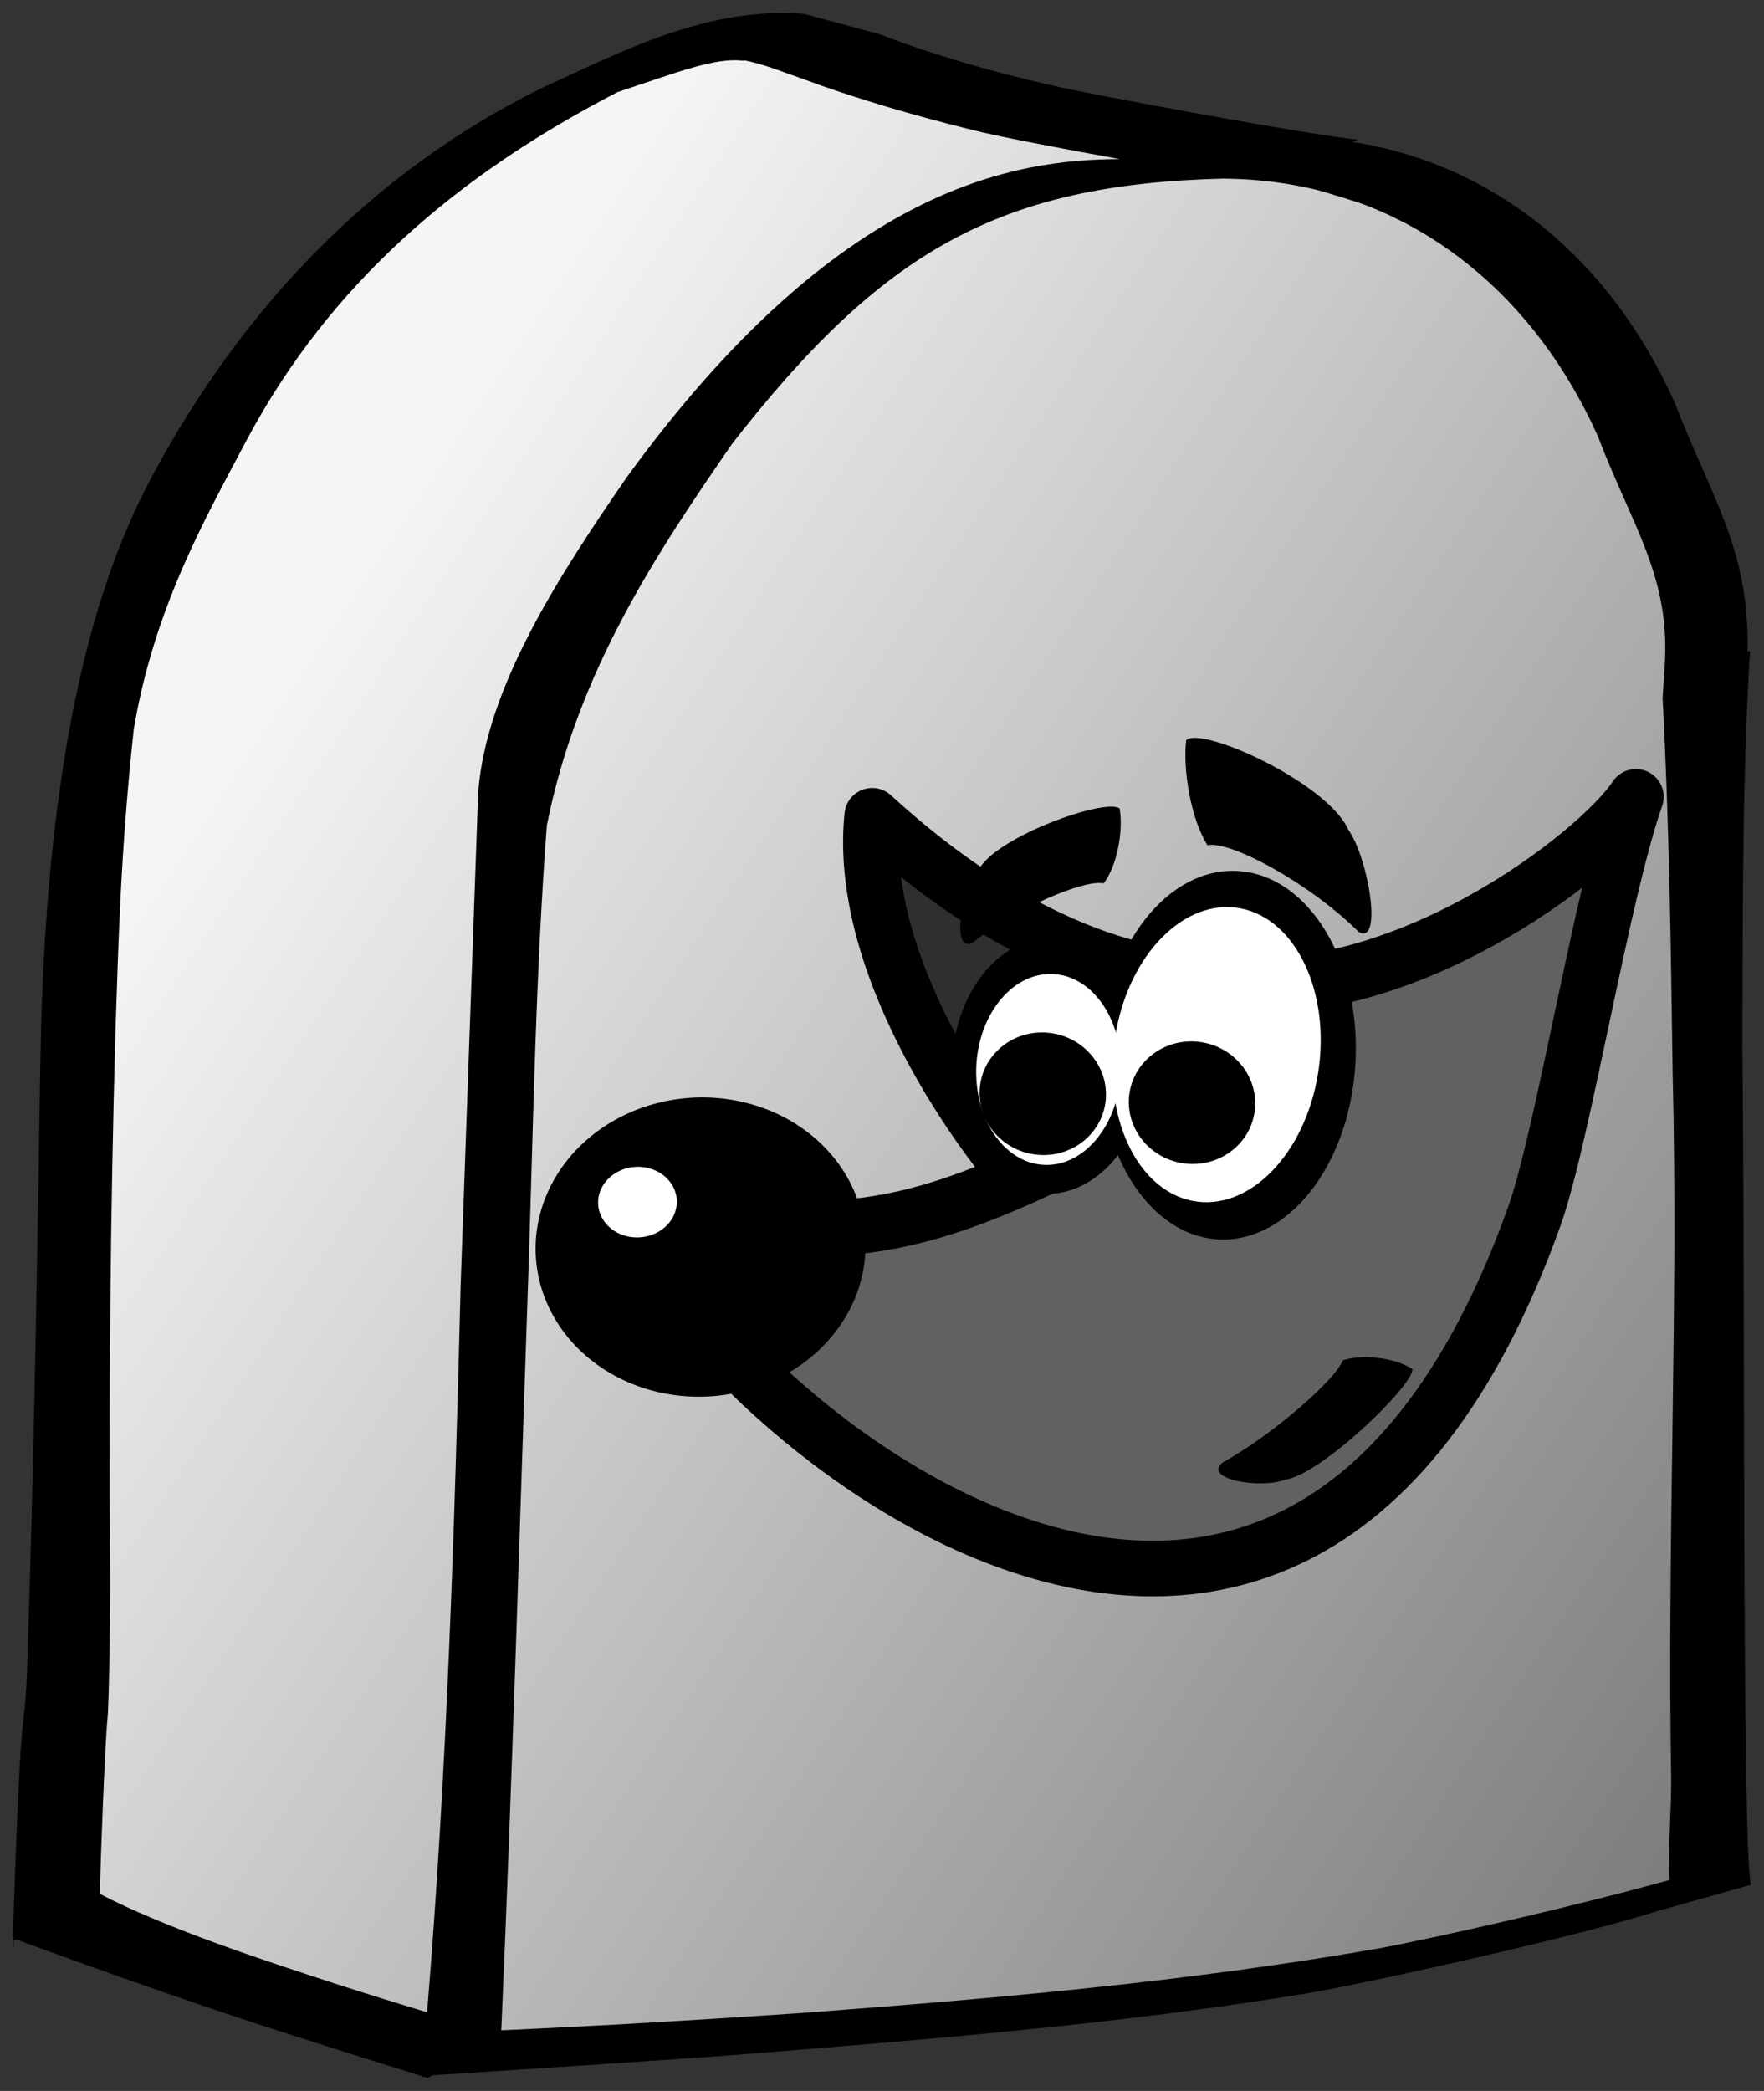 <?xml version="1.0" encoding="UTF-8" standalone="no"?>
<!-- Created with Inkscape (http://www.inkscape.org/) -->
<svg
   xmlns:dc="http://purl.org/dc/elements/1.1/"
   xmlns:cc="http://web.resource.org/cc/"
   xmlns:rdf="http://www.w3.org/1999/02/22-rdf-syntax-ns#"
   xmlns:svg="http://www.w3.org/2000/svg"
   xmlns="http://www.w3.org/2000/svg"
   xmlns:xlink="http://www.w3.org/1999/xlink"
   xmlns:sodipodi="http://inkscape.sourceforge.net/DTD/sodipodi-0.dtd"
   xmlns:inkscape="http://www.inkscape.org/namespaces/inkscape"
   width="27"
   height="32"
   id="svg1"
   sodipodi:version="0.32"
   inkscape:version="0.43"
   sodipodi:docbase="/home/yekcim/Desktop/SVG/Skins/wilberteam"
   sodipodi:docname="dead.svg"
   inkscape:export-filename="/home/yekcim/Desktop/dead.png"
   inkscape:export-xdpi="90.000000"
   inkscape:export-ydpi="90.000000"
   version="1.0"
   inkscape:output_extension="org.inkscape.output.svg.inkscape">
  <rect width="100%" height="100%" fill="#333333" stroke="none"/>
  <defs
     id="defs3">
    <defs
       id="defs1062">
      <linearGradient
         inkscape:collect="always"
         id="linearGradient10630">
        <stop
           style="stop-color:#616161;stop-opacity:1;"
           offset="0"
           id="stop10631" />
        <stop
           style="stop-color:#616161;stop-opacity:0;"
           offset="1"
           id="stop10632" />
      </linearGradient>
      <linearGradient
         inkscape:collect="always"
         id="linearGradient10560">
        <stop
           style="stop-color:#000000;stop-opacity:1;"
           offset="0"
           id="stop10561" />
        <stop
           style="stop-color:#000000;stop-opacity:0;"
           offset="1"
           id="stop10562" />
      </linearGradient>
      <linearGradient
         id="linearGradient13777">
        <stop
           offset="0"
           style="stop-color:#d17d00;stop-opacity:1;"
           id="stop13779" />
        <stop
           offset="1"
           style="stop-color:#a7b135;stop-opacity:0;"
           id="stop13778" />
      </linearGradient>
      <linearGradient
         id="linearGradient11847">
        <stop
           offset="0"
           style="stop-color:#000000;stop-opacity:1;"
           id="stop11849" />
        <stop
           offset="1"
           style="stop-color:#000000;stop-opacity:0;"
           id="stop11848" />
      </linearGradient>
      <linearGradient
         id="linearGradient6187">
        <stop
           style="stop-color:#2e1b0b;stop-opacity:1;"
           offset="0"
           id="stop6188" />
        <stop
           style="stop-color:#431e00;stop-opacity:0;"
           offset="1"
           id="stop6189" />
      </linearGradient>
      <linearGradient
         inkscape:collect="always"
         id="linearGradient4909">
        <stop
           style="stop-color:#000000;stop-opacity:1;"
           offset="0"
           id="stop4910" />
        <stop
           style="stop-color:#000000;stop-opacity:0;"
           offset="1"
           id="stop4911" />
      </linearGradient>
      <linearGradient
         id="linearGradient1780">
        <stop
           style="stop-color:#454545;stop-opacity:1;"
           offset="0"
           id="stop1781" />
        <stop
           style="stop-color:#ffffff;stop-opacity:0;"
           offset="1"
           id="stop1782" />
      </linearGradient>
      <linearGradient
         id="linearGradient3869">
        <stop
           offset="0"
           style="stop-color:#d2dd2e;stop-opacity:1;"
           id="stop3872" />
        <stop
           offset="0.761"
           style="stop-color:#b3b96d;stop-opacity:0.656;"
           id="stop3871" />
        <stop
           offset="1"
           style="stop-color:#b1b952;stop-opacity:0;"
           id="stop3870" />
      </linearGradient>
      <linearGradient
         inkscape:collect="always"
         xlink:href="#linearGradient9217"
         id="linearGradient3799"
         gradientUnits="userSpaceOnUse"
         gradientTransform="matrix(0.113,0,0,0.115,26.434,157.176)"
         x1="4373.305"
         y1="319.335"
         x2="96.983"
         y2="2708.214" />
      <linearGradient
         inkscape:collect="always"
         xlink:href="#linearGradient7337"
         id="linearGradient3800"
         gradientUnits="userSpaceOnUse"
         gradientTransform="matrix(0.231,0,0,7.644947e-2,26.552,129.555)"
         x1="862.165"
         y1="2479.594"
         x2="1523.372"
         y2="2479.594" />
      <linearGradient
         inkscape:collect="always"
         xlink:href="#linearGradient5442"
         id="linearGradient3801"
         gradientUnits="userSpaceOnUse"
         gradientTransform="matrix(0.163,0,0,7.648058e-2,75.53,161.805)"
         x1="580.228"
         y1="2173.317"
         x2="1782.037"
         y2="1630.204" />
      <radialGradient
         inkscape:collect="always"
         xlink:href="#linearGradient5442"
         id="radialGradient3802"
         gradientUnits="userSpaceOnUse"
         gradientTransform="matrix(0.16,0,0,7.785591e-2,363.092,173.858)"
         cx="-606.797"
         cy="1573.44"
         fx="-606.797"
         fy="1573.44"
         r="739.705" />
      <linearGradient
         inkscape:collect="always"
         xlink:href="#linearGradient21707"
         id="linearGradient3803"
         gradientUnits="userSpaceOnUse"
         gradientTransform="scale(0.66,1.515)"
         x1="4848.597"
         y1="3945.112"
         x2="5625.465"
         y2="1720.94" />
      <linearGradient
         inkscape:collect="always"
         xlink:href="#linearGradient7337"
         id="linearGradient3804"
         gradientUnits="userSpaceOnUse"
         gradientTransform="matrix(0.237,0,0,0.208,-2451.443,4783.687)"
         x1="-7797.742"
         y1="5021.473"
         x2="-352.84"
         y2="1184.903" />
      <linearGradient
         inkscape:collect="always"
         xlink:href="#linearGradient7337"
         id="linearGradient3805"
         gradientUnits="userSpaceOnUse"
         gradientTransform="matrix(0.237,0,0,0.208,-2451.443,4783.687)"
         x1="-7797.742"
         y1="5021.473"
         x2="-352.84"
         y2="1184.903" />
      <defs
         id="defs3745">
        <linearGradient
           id="linearGradient22333"
           x1="0"
           y1="0.5"
           x2="1"
           y2="0.5"
           gradientUnits="objectBoundingBox"
           spreadMethod="pad"
           xlink:href="#linearGradient13777" />
        <linearGradient
           id="linearGradient21707">
          <stop
             style="stop-color:#ffffff;stop-opacity:1;"
             offset="0"
             id="stop21708" />
          <stop
             style="stop-color:#a7b135;stop-opacity:0;"
             offset="1"
             id="stop21709" />
        </linearGradient>
        <linearGradient
           inkscape:collect="always"
           id="linearGradient9217"
           x1="0"
           y1="0.5"
           x2="1"
           y2="0.5"
           gradientUnits="objectBoundingBox"
           spreadMethod="pad"
           xlink:href="#linearGradient11847" />
        <linearGradient
           id="linearGradient8584">
          <stop
             style="stop-color:#000000;stop-opacity:1;"
             offset="0"
             id="stop8585" />
          <stop
             style="stop-color:#cece4c;stop-opacity:0;"
             offset="1"
             id="stop8586" />
        </linearGradient>
        <linearGradient
           id="linearGradient7337">
          <stop
             style="stop-color:#b1b12f;stop-opacity:1;"
             offset="0"
             id="stop7338" />
          <stop
             style="stop-color:#cece4c;stop-opacity:0;"
             offset="1"
             id="stop7339" />
        </linearGradient>
        <linearGradient
           id="linearGradient5442"
           x1="0"
           y1="0.5"
           x2="1"
           y2="0.5"
           gradientUnits="objectBoundingBox"
           spreadMethod="pad"
           xlink:href="#linearGradient3869" />
      </defs>
      <sodipodi:namedview
         id="namedview3772"
         pagecolor="#ffffff"
         bordercolor="#666666"
         borderopacity="1.0"
         inkscape:pageopacity="0.0"
         inkscape:pageshadow="2"
         inkscape:zoom="0.80057989"
         inkscape:cx="297.63780"
         inkscape:cy="420.94487"
         inkscape:current-layer="layer1"
         inkscape:window-width="1440"
         inkscape:window-height="851"
         inkscape:window-x="0"
         inkscape:window-y="27"
         showguides="true"
         inkscape:guide-bbox="true" />
      <linearGradient
         inkscape:collect="always"
         xlink:href="#linearGradient4909"
         id="linearGradient6167"
         gradientUnits="userSpaceOnUse"
         gradientTransform="scale(0.892,1.121)"
         x1="-148.78"
         y1="106.319"
         x2="-160.149"
         y2="-66.932" />
      <linearGradient
         inkscape:collect="always"
         xlink:href="#linearGradient10560"
         id="linearGradient10563"
         gradientTransform="matrix(0.915,0.128,-0.15,1.071,19.549,-8.453)"
         x1="698.545"
         y1="69.853"
         x2="758.312"
         y2="359.097"
         gradientUnits="userSpaceOnUse" />
      <linearGradient
         inkscape:collect="always"
         xlink:href="#linearGradient10560"
         id="linearGradient10578"
         gradientUnits="userSpaceOnUse"
         gradientTransform="matrix(0.915,0.128,-0.15,1.071,0,0)"
         x1="647.371"
         y1="96.895"
         x2="770.592"
         y2="342.743" />
      <linearGradient
         inkscape:collect="always"
         xlink:href="#linearGradient4909"
         id="linearGradient10604"
         gradientUnits="userSpaceOnUse"
         gradientTransform="scale(0.892,1.121)"
         x1="-148.78"
         y1="106.319"
         x2="-160.149"
         y2="-66.932" />
      <linearGradient
         inkscape:collect="always"
         xlink:href="#linearGradient10630"
         id="linearGradient10633"
         gradientTransform="scale(0.884,1.132)"
         x1="-164.592"
         y1="105.155"
         x2="-154.146"
         y2="3.678"
         gradientUnits="userSpaceOnUse" />
      <linearGradient
         inkscape:collect="always"
         xlink:href="#linearGradient10630"
         id="linearGradient10647"
         gradientUnits="userSpaceOnUse"
         gradientTransform="scale(0.884,1.132)"
         x1="-164.592"
         y1="105.155"
         x2="-154.146"
         y2="3.678" />
      <radialGradient
         inkscape:collect="always"
         xlink:href="#linearGradient1780"
         id="radialGradient5568"
         gradientUnits="userSpaceOnUse"
         gradientTransform="matrix(-0.663,1.058,1.331,0.59,-891.791,666.425)"
         cx="-446.725"
         cy="218.61"
         fx="-446.725"
         fy="218.61"
         r="308.81" />
      <linearGradient
         inkscape:collect="always"
         xlink:href="#linearGradient10630"
         id="linearGradient4391"
         gradientUnits="userSpaceOnUse"
         gradientTransform="matrix(0.437,-0.48,0.615,0.558,723.073,-61.92)"
         x1="-164.592"
         y1="105.155"
         x2="-154.146"
         y2="3.678" />
    </defs>
    <linearGradient
       gradientUnits="userSpaceOnUse"
       y2="5.844"
       x2="-343.452"
       y1="846.291"
       x1="921.259"
       id="linearGradient2329"
       xlink:href="#linearGradient2331"
       inkscape:collect="always" />
    <linearGradient
       id="linearGradient2331">
      <stop
         id="stop2333"
         offset="0"
         style="stop-color:#7d7d7d;stop-opacity:1;" />
      <stop
         id="stop2335"
         offset="1"
         style="stop-color:#f5f5f5;stop-opacity:1;" />
    </linearGradient>
  </defs>
  <sodipodi:namedview
     id="base"
     pagecolor="#ffffff"
     bordercolor="#666666"
     borderopacity="1.0"
     inkscape:pageopacity="0.0"
     inkscape:pageshadow="2"
     inkscape:zoom="14.782951"
     inkscape:cx="19.340529"
     inkscape:cy="15.082226"
     inkscape:current-layer="g1160"
     inkscape:window-width="860"
     inkscape:window-height="767"
     inkscape:window-x="17"
     inkscape:window-y="62" />
  <g
     id="g1160"
     inkscape:groupmode="layer"
     inkscape:label="Layer 1"
     style="display:inline">
    <g
       id="layer1"
       inkscape:label="Calque 1"
       transform="matrix(1.83983e-2,0,0,1.850609e-2,9.961,11.094)">
      <g
         id="g1313">
        <path
           id="path5489"
           d="M -495.909,991.825 L -160.441,1104.367 C -160.441,1104.367 582.027,1067.501 884.884,953.216 L 881.031,-35.526 L 815.549,-245.679 C 815.549,-245.679 720.963,-384.58 688.222,-399.038 C 655.481,-413.496 495.413,-460.489 495.413,-460.489 L 168.001,-541.104 L 91.605,-560.625 L 0.657,-542.743 L -68.918,-522.382 L -140.767,-480.075 L -207.158,-429.362 L -323.344,-305.798 L -464.288,-3.033"
           style="fill:url(#linearGradient2329);fill-opacity:1;fill-rule:evenodd;stroke:#000000;stroke-width:0.442pt;stroke-linecap:butt;stroke-linejoin:miter;stroke-opacity:1"
           sodipodi:nodetypes="cccccsccccccccc" />
        <path
           sodipodi:nodetypes="cccccccccccccccccccccccccccccccccccccccccccccccccccczcccccccccccccc"
           id="path5434"
           d="M 127.744,-587.943 C 47.81,-594.413 -23.037,-557.425 -90.092,-526.966 C -232.157,-457.554 -339.543,-344.577 -413.86,-207.552 C -450.305,-140.142 -503.377,-10.893 -507.841,278.973 C -510.236,428.691 -512.571,578.442 -517.166,727.859 C -518.655,756.779 -517.973,786.403 -521.131,814.894 C -522.442,825.833 -523.349,836.924 -524.258,847.969 C -525.973,870.552 -530.229,978.16 -530.512,1000.961 C -530.233,1003.842 -530.487,1001.308 -530.289,1003.387 L -530.289,1003.441 C -530.137,1005.034 -530.23,1004.148 -530.121,1005.315 L -527.664,1004.4 C -469.375,1025.943 -382.899,1056.253 -323.509,1075.479 C -279.217,1089.699 -234.923,1103.725 -190.495,1117.306 C -190.528,1117.669 -190.573,1118.022 -190.607,1118.384 L -188.429,1117.982 C -187.479,1118.273 -186.531,1118.569 -185.581,1118.858 L -181.616,1116.645 C -181.616,1116.645 -8.249,1105.674 68.888,1099.985 C 228.999,1087.175 389.468,1074.618 546.553,1048.85 C 607.984,1038.244 776.726,1000.248 835.309,981.532 L 915.274,959.145 C 907.606,930.397 910.553,458.507 908.07,265.245 C 908.64,156.248 907.795,46.879 914.491,-61.245 L 912.928,-60.662 L 913.375,-60.938 C 912.757,-60.833 913.014,-60.875 912.425,-60.775 C 914.011,-145.837 882.903,-186.488 851.614,-267.037 C 798.634,-383.94 703.697,-463.569 582.962,-482.239 L 588.714,-483.972 C 554.034,-486.878 366.47,-521.075 331.9,-529.247 C 284.078,-540.209 236.444,-553.525 189.951,-571.292 L 127.744,-587.943 z M -530.121,1005.315 L -530.512,1005.434 C -530.507,1004.152 -528.544,1022.239 -530.121,1005.315 z M -158.163,462.497 C -163.332,667.555 -169.444,863.025 -186.084,1064.634 C -211.526,1056.978 -236.961,1049.139 -262.307,1041.011 C -319.539,1022.431 -402.712,995.504 -458.31,966.732 C -457.787,938.163 -454.093,842.434 -451.944,821.118 C -450.734,810.144 -449.508,730.862 -449.71,702.19 C -451.022,552.914 -449.555,403.93 -445.41,255.339 C -442.886,181.023 -441.236,106.002 -430.138,3.735 C -413.045,-97.628 -369.94,-171.844 -336.308,-235.365 C -266.463,-365.704 -159.955,-455.275 -27.584,-523.33 C 24.107,-540.355 53.533,-552.055 77.096,-549.252 L 77.711,-549.617 C 93.584,-546.542 109.238,-540.237 124.673,-534.843 C 171.56,-517.582 219.322,-503.904 267.292,-492.065 C 286.758,-487.11 340.314,-476.749 390.198,-467.938 C 303.007,-467.466 156.52,-446.458 -20.207,-204.511 C -77.342,-122.075 -136.715,-30.76 -143.588,55.349 M 841.73,-22.172 C 847.321,81.21 848.617,184.395 850.106,287.433 C 855.05,482.526 845.332,675.933 848.878,870.846 C 849.207,895.398 846.039,927.606 847.649,955.144 C 771.172,976.362 654.665,1002.849 604.461,1011.981 C 446.937,1039.363 285.836,1053.27 124.673,1065.271 C 42.287,1070.854 -42.36,1075.859 -124.379,1079.481 C -114.979,866.925 -108.832,653.898 -101.428,441.039 C -97.787,331.248 -95.841,206.386 -86.491,83.217 C -61.027,-44.297 5.465,-142.962 67.827,-232.693 C 192.949,-392.328 289.872,-446.846 475.188,-451.754 C 492.878,-451.676 510.117,-450.341 526.842,-447.782 C 643.915,-429.869 736.22,-352.766 787.732,-239.153 C 816.546,-164.002 848.231,-122.899 843.517,-49.184"
           style="fill:#000000;fill-opacity:1;fill-rule:nonzero;stroke:none;stroke-width:1pt;stroke-linecap:butt;stroke-linejoin:miter;stroke-opacity:1" />
      </g>
    </g>
    <g
       inkscape:label="Layer 1"
       id="g29199"
       transform="matrix(-0.8,0,0,0.8,285.981,-107.422)" />
    <g
       id="g29315"
       inkscape:label="Layer 1"
       transform="matrix(-0.8,0,0,0.8,1443.382,225.509)" />
    <g
       inkscape:label="Layer 1"
       id="g29317"
       transform="matrix(-0.8,0,0,0.8,2110.599,193.023)" />
    <g
       inkscape:label="Layer 1"
       id="g3589"
       transform="matrix(-0.757,0,0,0.76,256.59,-88.238)" />
    <g
       id="g3591"
       inkscape:label="Layer 1"
       transform="matrix(-0.757,0,0,0.76,1351.92,228.102)" />
    <g
       inkscape:label="Layer 1"
       id="g3593"
       transform="matrix(-0.757,0,0,0.76,1983.356,197.234)" />
    <g
       inkscape:label="Layer 1"
       id="g2916"
       transform="matrix(-0.8,0,0,0.8,288.349,-93.758)" />
    <g
       id="g2918"
       inkscape:label="Layer 1"
       transform="matrix(-0.8,0,0,0.8,1445.75,239.173)" />
    <g
       inkscape:label="Layer 1"
       id="g2920"
       transform="matrix(-0.8,0,0,0.8,2112.967,206.687)" />
    <g
       inkscape:label="Layer 1"
       id="g2922"
       transform="matrix(-0.757,0,0,0.76,258.958,-74.573)" />
    <g
       id="g2924"
       inkscape:label="Layer 1"
       transform="matrix(-0.757,0,0,0.76,1354.288,241.766)" />
    <g
       inkscape:label="Layer 1"
       id="g2926"
       transform="matrix(-0.757,0,0,0.76,1985.724,210.899)" />
    <g
       id="g2270"
       transform="matrix(1.061,0,0,1.061,-0.935,3.101)">
      <path
         sodipodi:nodetypes="ccc"
         id="path1319"
         d="M 15.36,13.785 C 15.36,13.785 13.222,11.2 13.464,8.844 C 16.188,11.345 18.265,11.189 18.265,11.189"
         style="fill:#2f2f2f;fill-opacity:1;fill-rule:evenodd;stroke:#000000;stroke-width:0.802;stroke-linecap:round;stroke-linejoin:round;stroke-miterlimit:4;stroke-dasharray:none;stroke-opacity:1" />
      <path
         sodipodi:nodetypes="ccccs"
         id="path1317"
         d="M 16.617,13.58 C 14.026,14.894 12.838,15.093 9.935,14.436 C 10.823,17.149 19.399,24.681 23.011,14.635 C 23.428,13.474 23.986,9.979 24.481,8.571 C 23.942,9.395 21.027,11.666 18.334,11.253"
         style="fill:#616161;fill-opacity:1;fill-rule:evenodd;stroke:#000000;stroke-width:0.802;stroke-linecap:round;stroke-linejoin:round;stroke-miterlimit:4;stroke-dasharray:none;stroke-opacity:1" />
      <g
         transform="matrix(0.303,1.957591e-2,-1.662906e-2,0.292,-116.094,-18.657)"
         id="g47011">
        <path
           id="path47013"
           d="M 454.757,75.928 C 454.757,80.949 452.038,85.024 448.687,85.024 C 445.337,85.024 442.618,80.949 442.618,75.928 C 442.618,70.907 445.337,66.832 448.687,66.832 C 452.038,66.832 454.757,70.907 454.757,75.928 z "
           style="fill:#000000;fill-opacity:1;fill-rule:nonzero;stroke:#0f0f0f;stroke-width:0;stroke-miterlimit:4;stroke-opacity:1" />
        <path
           id="path47015"
           d="M 444.897,77.01 C 444.897,80.503 442.818,83.337 440.257,83.337 C 437.696,83.337 435.617,80.503 435.617,77.01 C 435.617,73.517 437.696,70.683 440.257,70.683 C 442.818,70.683 444.897,73.517 444.897,77.01 z "
           style="fill:#000000;fill-opacity:1;fill-rule:nonzero;stroke:#0f0f0f;stroke-width:0;stroke-miterlimit:4;stroke-opacity:1" />
        <path
           id="path47017"
           d="M 443.647,77.2 C 443.647,79.801 442.109,81.911 440.214,81.911 C 438.318,81.911 436.78,79.801 436.78,77.2 C 436.78,74.6 438.318,72.489 440.214,72.489 C 442.109,72.489 443.647,74.6 443.647,77.2 z "
           style="fill:#ffffff;fill-opacity:1;fill-rule:nonzero;stroke:#0f0f0f;stroke-width:0;stroke-miterlimit:4;stroke-opacity:1" />
        <path
           id="path47019"
           d="M 453.005,76.588 C 452.591,80.602 450.081,83.569 447.401,83.21 C 444.721,82.851 442.881,79.302 443.295,75.287 C 443.708,71.272 446.219,68.305 448.899,68.664 C 451.579,69.023 453.419,72.573 453.005,76.588 z "
           style="fill:#ffffff;fill-opacity:1;fill-rule:nonzero;stroke:#0f0f0f;stroke-width:0;stroke-miterlimit:4;stroke-opacity:1" />
        <path
           id="path47021"
           d="M 450.116,78.38 C 450.116,80.048 448.77,81.401 447.111,81.401 C 445.452,81.401 444.106,80.048 444.106,78.38 C 444.106,76.713 445.452,75.359 447.111,75.359 C 448.77,75.359 450.116,76.713 450.116,78.38 z "
           style="fill:#000000;fill-opacity:1;fill-rule:nonzero;stroke:#0f0f0f;stroke-width:0;stroke-miterlimit:4;stroke-opacity:1" />
        <path
           id="path47023"
           d="M 443.013,78.415 C 443.013,80.083 441.666,81.436 440.008,81.436 C 438.349,81.436 437.003,80.083 437.003,78.415 C 437.003,76.748 438.349,75.394 440.008,75.394 C 441.666,75.394 443.013,76.748 443.013,78.415 z "
           style="fill:#000000;fill-opacity:1;fill-rule:nonzero;stroke:#0f0f0f;stroke-width:0;stroke-miterlimit:4;stroke-opacity:1;display:inline" />
      </g>
      <g
         transform="matrix(-1.337,7.292754e-2,6.609676e-2,1.212,43.51,0.227)"
         id="g26871"
         style="display:inline">
        <path
           sodipodi:type="arc"
           style="opacity:1;fill:#000000;fill-opacity:1;stroke:none;stroke-width:2.375;stroke-miterlimit:4;stroke-dasharray:none;stroke-opacity:1"
           id="path26873"
           sodipodi:cx="-15.733945"
           sodipodi:cy="15.477064"
           sodipodi:rx="5.7155962"
           sodipodi:ry="5.7155962"
           d="M -20.812,12.854 A 5.716,5.716 0 1 1 -20.816,12.863"
           sodipodi:start="3.6184187"
           sodipodi:end="9.8998895"
           sodipodi:open="true"
           transform="matrix(0.311,0,0,0.311,29.705,6.026)" />
        <path
           sodipodi:type="arc"
           style="opacity:1;color:#000000;fill:#ffffff;fill-opacity:1;fill-rule:nonzero;stroke:none;stroke-width:0.879;stroke-linecap:butt;stroke-linejoin:miter;marker:none;marker-start:none;marker-mid:none;marker-end:none;stroke-miterlimit:4;stroke-dasharray:none;stroke-dashoffset:0;stroke-opacity:1;visibility:visible;display:inline;overflow:visible"
           id="path26875"
           sodipodi:cx="29.808969"
           sodipodi:cy="9.19135"
           sodipodi:rx="1.7235727"
           sodipodi:ry="1.9058738"
           d="M 28.278,8.317 A 1.724,1.906 0 1 1 28.276,8.32"
           sodipodi:start="3.6184187"
           sodipodi:end="9.8998895"
           sodipodi:open="true"
           transform="matrix(0.246,0,0,0.22,18.211,8.094)" />
      </g>
      <path
         sodipodi:nodetypes="ccccc"
         id="path27623"
         d="M 20.253,16.699 C 20.154,16.965 19.278,17.751 18.514,18.176 C 18.237,18.412 19.052,18.557 19.422,18.421 C 19.951,18.342 21.275,17.055 21.257,16.826 C 21.052,16.684 20.584,16.593 20.253,16.699 z "
         style="fill:#000000;fill-opacity:1;fill-rule:nonzero;stroke:none;stroke-width:1px;stroke-linecap:butt;stroke-linejoin:miter;stroke-opacity:1" />
      <path
         sodipodi:nodetypes="ccccc"
         id="path12567"
         d="M 18.301,9.27 C 18.602,9.193 19.742,9.788 20.483,10.52 C 20.832,10.718 20.623,9.453 20.331,9.043 C 20.027,8.364 18.208,7.542 17.993,7.755 C 17.944,8.158 18.056,8.89 18.301,9.27 z "
         style="fill:#000000;fill-opacity:1;fill-rule:nonzero;stroke:none;stroke-width:1px;stroke-linecap:butt;stroke-linejoin:miter;stroke-opacity:1;display:inline" />
      <use
         style="fill:#000000;fill-opacity:1"
         height="42"
         width="28"
         transform="matrix(-0.886,-1.521001e-2,2.825828e-2,0.716,32.755,3.46)"
         id="use12569"
         xlink:href="#path12567"
         y="0"
         x="0" />
    </g>
  </g>
</svg>
